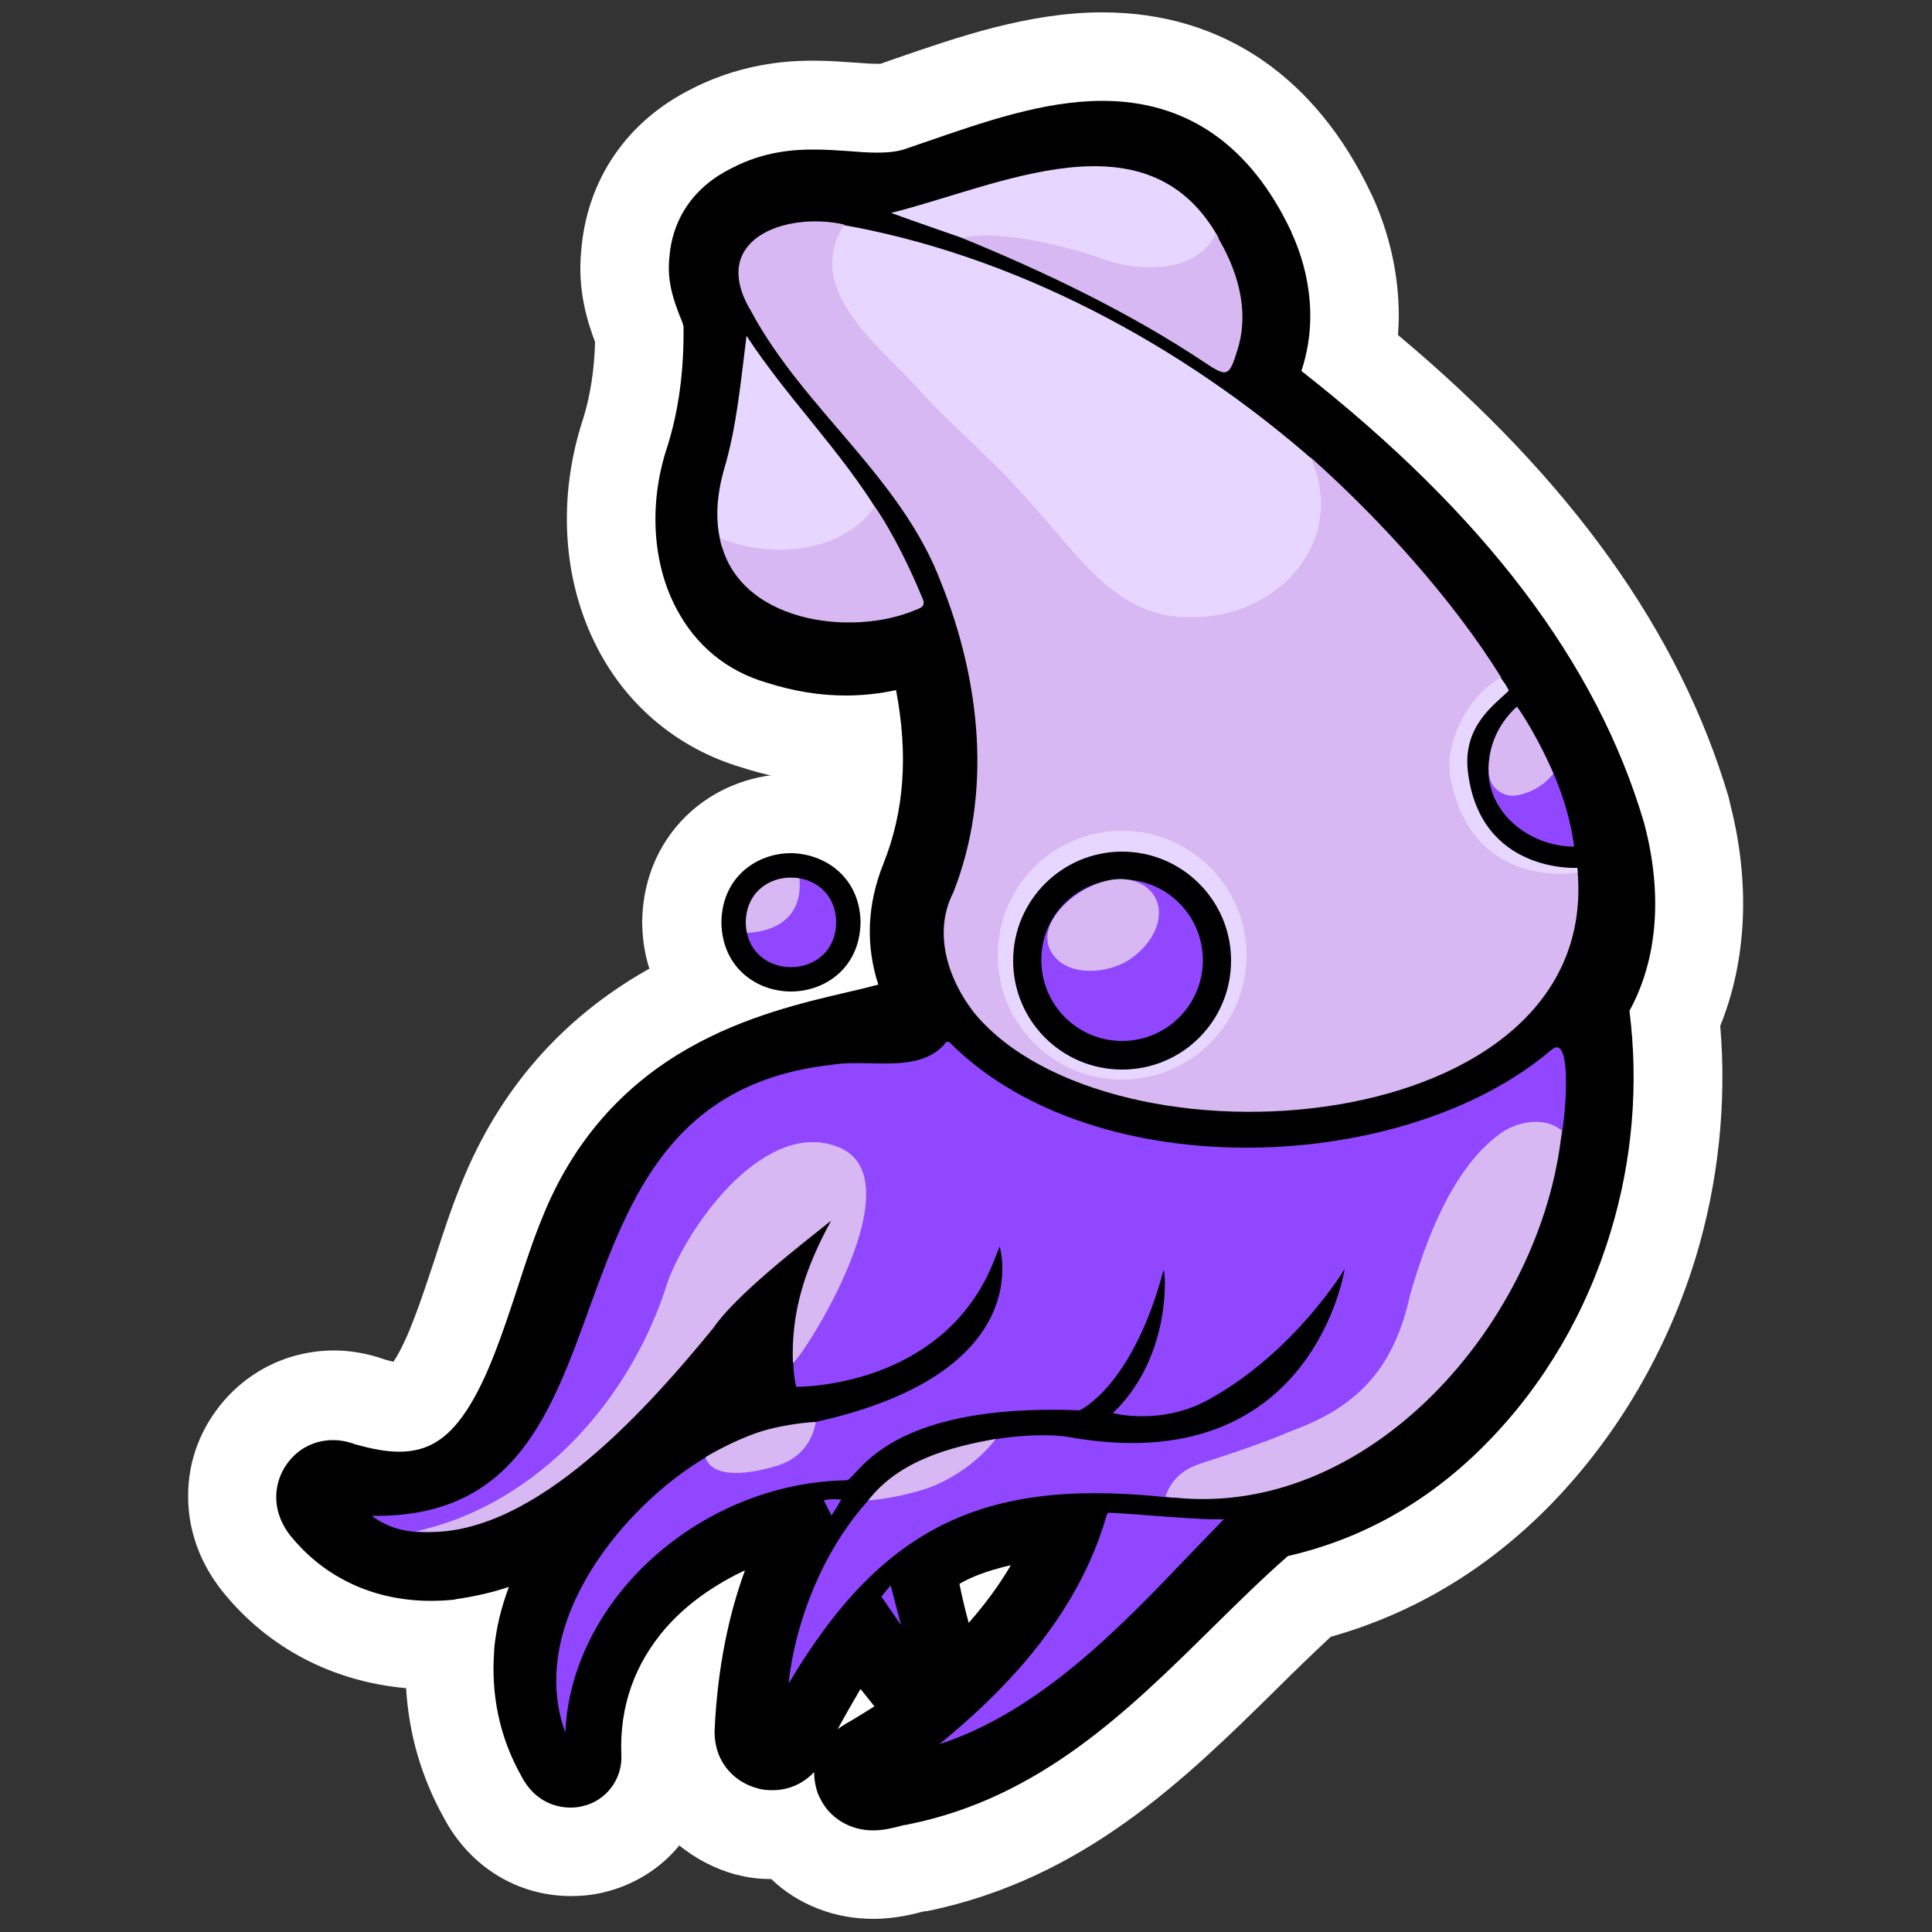 <?xml version="1.0" encoding="utf-8"?>
<!-- Generator: Adobe Illustrator 26.4.1, SVG Export Plug-In . SVG Version: 6.00 Build 0)  -->
<svg version="1.1" id="Layer_1" xmlns="http://www.w3.org/2000/svg" xmlns:xlink="http://www.w3.org/1999/xlink" x="0px" y="0px"
	 viewBox="0 0 500 500" style="enable-background:new 0 0 500 500;" xml:space="preserve">
<rect x="0" y="0" width="500" height="500" fill="#333333" stroke="none"/>
<style type="text/css">
	.st0{fill:#FFFFFF;}
	.st1{fill:#FFFFFF;stroke:#FFFFFF;stroke-width:41;stroke-linejoin:round;stroke-miterlimit:10;}
	.st2{fill:#9146FF;}
	.st3{fill:#E7D6FF;}
	.st4{fill:#D7B8F3;}
</style>
<g>
	<g>
		<g>
			<path class="st0" d="M226.1,485.3c-8.8,0-16.7-4-21.6-10.7c-1.4,0.2-2.9,0.4-4.3,0.4c-2.1,0-4.2-0.2-6.3-0.7
				c-0.1,0-0.5-0.1-0.6-0.1c-8.7-2.3-15.5-8.7-18.3-17.2c-1.5-4.6-1.4-8.5-1.3-10.3c0-0.2,0-0.3,0-0.5c0.1-1.6,0.2-3.2,0.3-4.9
				c-1.3,3.9-1.8,8.1-1.6,12.6c0.5,11.7-7.4,22.2-18.8,24.9c-1.9,0.5-3.9,0.7-5.9,0.7c-9.6,0-18.1-5.3-22.8-14.2
				c-6.6-11.7-9.4-24.8-8.4-38.8c0-0.1,0.1-0.6,0.1-0.7c-1.7,0.1-3.4,0.2-5,0.2c-18.1,0-34.1-7.4-45.1-21c-0.1-0.1-0.2-0.2-0.3-0.3
				c-7.8-9.9-8.3-22.7-1.2-32.5c5-6.9,12.8-10.9,21.2-10.9c3.1,0,6.3,0.6,9.5,1.7c3.7,1.1,6.2,1.4,7.7,1.4c2.1,0,4.2,0,7.8-5.4
				c4.6-7,8.3-18.1,11.9-28.9c2-6.1,4.2-12.9,6.8-19.2c8.7-21.6,23.2-38.3,43.1-49.6c14.7-8.3,29.5-12.2,41-14.9
				c-0.8-8.9,0.5-17.9,4.1-26.9c3.5-8.7,4.8-17.7,4.1-27.9c-1.1,0-2.1,0.1-3.2,0.1c-7.9,0-15.9-1.3-23.8-3.8
				c-13.4-3.9-23.9-12.6-30.4-25c-7.6-14.6-8.7-33.7-2.9-51c2.3-7.7,3.5-15.9,3.6-25.3c0-0.1-0.2-0.5-0.2-0.5
				c-1.5-3.8-4.4-10.9-3.5-19.9c1-14.3,9.2-26.3,22.5-32.8c10.4-5.4,20-6,26.3-6c3.5,0,6.8,0.2,9.7,0.4l0.1,0
				c2.5,0.2,4.6,0.3,6.4,0.3c2.3,0,3.4-0.2,4-0.5c0.2-0.1,0.4-0.2,0.7-0.2c0.1,0,2.6-0.9,3.9-1.4c16.1-5.6,32.7-11.4,49.9-11.4
				c26.2,0,46.7,13.9,59.2,40.3c0.1,0.1,0.1,0.2,0.2,0.3c3.9,8.4,6,17.5,6,26.5c0,3.4-0.3,6.7-0.9,9.9c45.9,37.3,74.3,76,86.8,118.1
				c0,0.1,0.2,0.6,0.2,0.6c0.1,0.3,0.1,0.6,0.2,0.9c4.9,18.9,3.7,37.4-3.2,52.5c2,19.5,0.1,39.7-5.7,58.6
				c-6.8,22.3-18.8,42.7-34.6,59c-15.5,15.9-33.8,26.6-54.4,31.9c-5.5,5-11,10.4-16.7,16l-0.1,0.1c-22.1,21.8-47.1,46.4-84.4,54.1
				c0,0-0.1,0-0.1,0c-0.4,0.1-0.7,0.1-1.1,0.2C234.5,484.3,230.6,485.3,226.1,485.3z"/>
			<path class="st0" d="M285.3,26.2c21.8,0,38.3,11.4,48.9,33.9c0,0,0,0,0,0.1c3.2,6.9,4.9,14.4,4.9,21.7c0,5-0.8,9.8-2.3,14.2
				c47.4,37.2,76.5,75.6,88.7,117c0,0.1,0.1,0.2,0.1,0.4l0,0c4.8,18,3.4,34.9-3.7,48.2c2.4,19,0.8,38.7-4.9,57.3
				c-6.3,20.6-17.3,39.4-31.8,54.3c-14.6,15-32,24.9-51.7,29.5c-6.6,5.8-12.8,11.9-19.4,18.4c-22,21.7-44.7,44.1-78.6,51
				c-0.4,0.1-0.8,0.1-1.2,0.2c-0.2,0.1-0.5,0.1-0.8,0.2c-1.9,0.5-4.5,1.2-7.4,1.2c-6.1,0-11.4-3.3-13.8-8.6
				c-0.1-0.2-0.2-0.4-0.3-0.6c-0.7-1.8-1.1-3.9-1.1-5.9c-2.8,3-6.6,4.7-10.8,4.7c-1.2,0-2.4-0.1-3.6-0.4c-0.1,0-0.2-0.1-0.3-0.1
				c-4.9-1.3-8.7-4.9-10.3-9.6c-0.9-2.8-0.8-5.2-0.7-6.4v-0.2c0,0,0-0.1,0-0.1c0.8-14.7,3.4-28.1,7.8-40.1
				c-8.1,3.7-15.1,8.8-20.4,14.8c-8.3,9.3-12.2,20.4-11.6,33c0.3,6.2-3.9,11.7-9.9,13.2c-1.1,0.3-2.2,0.4-3.3,0.4
				c-2.6,0-8.9-0.8-12.7-8.2c-5.5-9.8-7.9-20.7-7-32.5c0-0.1,0-0.2,0-0.4c0.6-5.3,1.8-10.7,3.8-16c-4.5,1.5-9.2,2.6-13.9,3.2
				c-0.1,0-0.3,0-0.4,0.1c-2,0.2-4,0.3-5.9,0.3c-14.6,0-27.5-6-36.2-16.7c0,0-0.1-0.1-0.1-0.1c-5.6-7-4.1-14.3-0.9-18.7
				c2.8-3.9,7.2-6.1,11.9-6.1c2.6,0,4.7,0.7,5.8,1.1c4.2,1.3,8,1.9,11.3,1.9c7.3,0,12.5-3.2,17.4-10.6c5.5-8.3,9.4-20.2,13.2-31.7
				c2-6.2,4.1-12.6,6.5-18.4c7.7-19.2,20.5-33.9,38.1-43.9c14.5-8.2,29.6-11.7,40.7-14.3c2.5-0.6,5.5-1.3,8.1-2
				c-3.3-10.2-2.9-20.7,1.3-31.2c5.4-13.6,6.5-28.1,3.3-45c-4.3,0.9-8.6,1.4-13,1.4c-6.7,0-13.6-1.1-20.4-3.3
				c-10.4-3-18.5-9.7-23.5-19.3c-6.3-12-7.1-27.7-2.2-42.1c2.9-9.3,4.2-19.3,4.1-30.6v-0.2c-0.1-0.5-0.6-1.8-1-2.8
				c-1.4-3.4-3.4-8.4-2.7-14.7c0.7-10.4,6.4-18.7,16.2-23.5c8.2-4.3,16-4.8,21.1-4.8c3.1,0,6.1,0.2,9,0.4c2.6,0.2,5,0.4,7.3,0.4
				c3.4,0,5.9-0.4,8.2-1.2c0.1-0.1,0.2-0.1,0.3-0.1c1.3-0.4,2.5-0.9,3.8-1.3C254.3,31.7,270,26.2,285.3,26.2 M250.7,420
				C250.7,420,250.7,420,250.7,420L250.7,420C250.7,420,250.7,420,250.7,420c4.2-4.8,7.8-9.8,10.9-14.9c-1,0.2-1.9,0.5-2.9,0.7
				c-5.2,1.5-8.5,3-10.4,4.1C249.1,413.3,249.9,416.7,250.7,420 M216.9,447.4c0.6-0.5,1.3-0.9,2.1-1.4l0,0c2.6-1.5,5.1-3,7.4-4.6
				c-1.2-1.5-2.4-3-3.6-4.5C220.6,440.6,218.4,444.5,216.9,447.4 M285.3,3.2c-19.1,0-37.5,6.4-53.7,12c-1.2,0.4-2.5,0.9-3.7,1.3
				l-0.1,0c0,0-0.1,0-0.1,0c0,0-0.1,0-0.1,0c-0.2,0-0.4,0-0.7,0c-1.5,0-3.4-0.1-5.6-0.3l-0.1,0c-3.1-0.2-6.6-0.5-10.5-0.5
				c-4.3,0-17.4,0-31.5,7.2c-17,8.4-27.4,23.7-28.8,42.2c-1,10.3,1.8,18.6,3.6,23.4c-0.2,7.2-1.2,13.7-3,19.6
				c-6.8,20.5-5.5,42.2,3.7,59.8c7.8,15,21,25.9,37.2,30.7c6.2,2,12.5,3.3,18.7,3.9c-0.5,4.4-1.5,8.5-3.1,12.5
				c-2.9,7.3-4.6,14.8-5,22.2c-10.4,2.8-22.8,6.9-35,13.8c-22.2,12.6-38.4,31.2-48.1,55.3c-2.7,6.6-5,13.7-7,19.9
				c-3.2,9.6-6.7,20.4-10.5,26.1c0,0,0,0.1-0.1,0.1c-0.6-0.1-1.4-0.3-2.3-0.6c-4.3-1.5-8.7-2.3-13-2.3c-12.2,0-23.4,5.7-30.6,15.6
				c-4.6,6.3-7.1,13.7-7.2,21.4c-0.2,8.9,2.8,17.6,8.6,25c0.1,0.2,0.3,0.3,0.4,0.5c11.8,14.6,28.5,23.2,47.4,24.9
				c0.7,11.9,4,23.2,9.8,33.6c6.7,12.6,19,20.2,32.9,20.2c2.9,0,5.8-0.3,8.6-1c7.8-1.9,14.6-6.2,19.4-12.1c4.2,3.4,9.1,6,14.5,7.5
				c0.2,0.1,0.4,0.1,0.6,0.1c0.1,0,0.2,0,0.3,0.1c2.8,0.7,5.6,1,8.4,1c6.9,6.6,16.3,10.3,26.4,10.3c5.6,0,10.3-1.2,12.9-1.9
				c0.3,0,0.5-0.1,0.8-0.1c0.1,0,0.2,0,0.2,0c40.6-8.3,66.9-34.3,90.1-57.1l0.1-0.1c4.9-4.9,9.7-9.5,14.3-13.8
				c21.6-6.1,40.7-17.6,57-34.3c17.1-17.6,30-39.6,37.4-63.7c5.9-19.4,8.1-40.1,6.4-60.1c6.8-16.8,7.8-36.7,2.7-56.9
				c-0.1-0.4-0.2-0.9-0.3-1.3l-0.1-0.4c0-0.2-0.1-0.3-0.1-0.5c-12.7-42.8-40.7-82.1-85.6-119.7c0.1-1.7,0.2-3.3,0.2-5
				c0-10.6-2.4-21.4-7-31.3c-0.1-0.2-0.2-0.4-0.3-0.6c-7-14.7-16.4-26.2-27.8-34.1C314.9,7.4,300.9,3.2,285.3,3.2L285.3,3.2z"/>
		</g>
		<path class="st1" d="M204.7,227.1c5.8,0,11.6,3.9,11.7,11.6c-0.1,7.7-5.9,11.6-11.7,11.6c-5.8,0-11.6-3.9-11.7-11.6
			C193.1,231,198.9,227.1,204.7,227.1 M204.7,220.8L204.7,220.8L204.7,220.8c-8.8,0-17.8,6.1-18,17.8v0.2c0.2,11.7,9.2,17.8,18,17.8
			s17.8-6.1,18-17.8v-0.2C222.5,227,213.5,220.9,204.7,220.8L204.7,220.8L204.7,220.8z"/>
	</g>
	<g>
		<g>
			<path d="M425.6,213.4c0-0.1-0.1-0.2-0.1-0.4c-12.2-41.4-41.3-79.8-88.7-117c1.5-4.5,2.3-9.3,2.3-14.2c0-7.3-1.7-14.8-4.9-21.7
				c0,0,0-0.1,0-0.1c-10.6-22.5-27.1-33.9-48.9-33.9c-15.2,0-30.9,5.5-46.2,10.8c-1.3,0.4-2.5,0.9-3.8,1.3c-0.1,0-0.2,0.1-0.3,0.1
				c-2.3,0.9-4.8,1.2-8.2,1.2c-2.3,0-4.7-0.2-7.3-0.4c-2.9-0.2-5.8-0.4-9-0.4c-5.1,0-12.9,0.5-21.1,4.8
				c-9.8,4.8-15.5,13.1-16.2,23.5c-0.6,6.2,1.4,11.3,2.7,14.7c0.4,0.9,0.9,2.2,1,2.8v0.2c0.1,11.2-1.2,21.2-4.1,30.6
				c-4.9,14.4-4.1,30.2,2.2,42.1c5,9.6,13.1,16.3,23.5,19.3c6.9,2.2,13.7,3.3,20.4,3.3c4.4,0,8.8-0.5,13-1.4
				c3.2,16.9,2.1,31.5-3.3,45c-4.2,10.5-4.6,21-1.3,31.2c-2.5,0.7-5.5,1.4-8.1,2c-11.1,2.6-26.2,6.1-40.7,14.3
				c-17.6,9.9-30.4,24.7-38.1,43.9c-2.4,5.8-4.5,12.2-6.5,18.4c-3.8,11.5-7.7,23.4-13.2,31.7c-4.9,7.4-10.1,10.6-17.4,10.6
				c-3.3,0-7.1-0.7-11.3-1.9c-1.1-0.4-3.2-1.1-5.8-1.1c-4.8,0-9.1,2.2-11.9,6.1c-3.2,4.4-4.6,11.7,0.9,18.7c0,0,0.1,0.1,0.1,0.1
				c8.8,10.8,21.6,16.7,36.2,16.7c1.9,0,3.9-0.1,5.9-0.3c0.1,0,0.3,0,0.4-0.1c4.8-0.7,9.4-1.7,13.9-3.2c-2,5.3-3.3,10.7-3.8,16
				c0,0.1,0,0.3,0,0.4c-0.9,11.8,1.5,22.7,7,32.5c3.8,7.4,10.1,8.2,12.7,8.2c1.1,0,2.2-0.1,3.3-0.4c6-1.4,10.2-7,9.9-13.2
				c-0.5-12.5,3.4-23.6,11.6-33c5.3-6,12.3-11,20.4-14.8c-4.4,12-7,25.4-7.8,40.1c0,0,0,0.1,0,0.1v0.2c-0.1,1.2-0.2,3.6,0.7,6.4
				c1.5,4.7,5.4,8.3,10.3,9.6c0.1,0,0.2,0.1,0.3,0.1c1.2,0.3,2.4,0.4,3.6,0.4c4.2,0,8-1.7,10.8-4.7c0,2.1,0.4,4.1,1.1,5.9
				c0.1,0.2,0.2,0.4,0.3,0.6c2.4,5.3,7.8,8.6,13.8,8.6c2.9,0,5.5-0.7,7.4-1.2c0.2-0.1,0.5-0.1,0.8-0.2c0.4,0,0.8-0.1,1.2-0.2
				c33.9-6.9,56.6-29.3,78.6-51c6.6-6.5,12.9-12.7,19.4-18.4c19.7-4.5,37.1-14.5,51.7-29.5c14.6-14.9,25.6-33.7,31.8-54.3
				c5.7-18.6,7.3-38.3,4.9-57.3C429,248.3,430.3,231.4,425.6,213.4L425.6,213.4z M218.9,446.1c-0.7,0.4-1.4,0.9-2.1,1.4
				c1.6-3,3.8-6.8,5.9-10.4c1.2,1.5,2.4,3,3.6,4.5C224,443,221.6,444.6,218.9,446.1L218.9,446.1z M250.7,420
				c-0.9-3.3-1.7-6.6-2.4-10.1c1.9-1.1,5.1-2.7,10.4-4.1c1-0.3,1.9-0.5,2.9-0.7C258.6,410.2,255,415.1,250.7,420L250.7,420z"/>
			<path class="st2" d="M258.7,322.6c0,0-0.9,2.2-1.3,3.3c-13,33.6-51.3,33-51.3,33s-0.6-1.4-0.8-6.2c-0.1-2.4,0.3-21.6,12.7-39.1
				c0.2-0.3,0-0.5,0.2-0.7c3.5-4.4,3.9-12.5-2.4-14.4c-4-1.6-7.8-0.6-11.5,0.9c-31.8,11.1-29.6,48.6-49.2,71
				c-12.2,13.7-40.9,35.3-58.9,21.9c74.1,1.1,37.2-107.5,118.8-116.7c9.7-1.7,22.3,2.4,29.3-5.2c0.6-1,1.1-1.1,1.9-0.2
				c37.6,37.2,117.5,33.8,155.3,1.5c6-5.1,3.3,21.2,2.3,23.4c-4.4-3.6-8.6-2-12.8,0.4c-13.3,8.7-16.7,25.5-20.8,39.7
				c-4,18.4-18.7,31.2-35.9,37.6c-7.7,3.3-15.8,5.6-23.8,8.1c-3.3,1-6.6,2.5-6.7,6.8c-47.8-5.5-74.9,6.2-99.7,48
				c1.7-16.3,9-34.3,20-46.7c16-18.1,45.6-18.4,52.5-17.1c63.2,11.4,71.4-43.5,71.4-43.5s-12.7,21.3-35,33.7c-12.5,7-25,3.6-25,3.6
				c15.9-15.1,13.5-38.4,13.1-36.9C293,359,279.4,365,279.4,365c-51.5-2.1-57.6,18.3-60.4,18.1c-37.7,0.7-71.2,30.7-72.7,65.3
				c-10.4-28.8,16-59.3,36.3-71.2c15.6-9.2,23.5-8,28.5-9.2C269,355.2,258.7,322.6,258.7,322.6L258.7,322.6z"/>
			<path class="st3" d="M340.9,120c10,21.9-10.2,41.8-31.9,41.6c-19.5,0.8-31.4-17.4-43.2-30.2c-9.4-11.3-21-20.5-30.8-31.4
				c-10.3-11-29.1-25.8-18.7-42.1C261.9,65.5,306.2,89.3,340.9,120L340.9,120z"/>
			<path class="st3" d="M250.5,62.1c-6.6-2.3-13.3-4.6-19.9-7c27.8-6.9,66.4-26.5,84.8,6.5c-5.1,10.6-22.4,9.7-31.7,6
				C274.8,64.5,259.3,59.8,250.5,62.1L250.5,62.1z"/>
			<path class="st3" d="M186.9,141.7c-2-6.6-1.4-13.2,0.3-19.6c3.5-11.5,4.5-23.5,6-35.2c10.5,16.1,24.4,29.7,34.4,46.2
				C219.1,145.3,200,147.2,186.9,141.7L186.9,141.7z"/>
			<g>
				<path class="st2" d="M240.6,452.7c16-12.9,37.1-32.7,45.1-60.1c0.3-1.2,0.5-1.7,1.5-1.7h0.1c3.9,0.2,7.9,0.5,11.7,0.8
					c5.5,0.4,11.2,0.9,16.7,0.9c0.7,0,1.5,0,2.2,0c-3.1,3.1-6.1,6.3-9.3,9.6C289.6,422.2,268,444.7,240.6,452.7L240.6,452.7z"/>
				<path d="M287.2,391.5h0.1c3.9,0.2,7.8,0.5,11.7,0.8c5.5,0.4,11.2,0.9,16.8,0.9c0.3,0,0.6,0,0.9,0c-2.7,2.8-5.5,5.7-8.4,8.7
					c-18.4,19.3-39.2,41-65.2,49.5c15.8-12.9,35.4-32.3,43.1-58.6l0-0.1C286.6,391.5,286.7,391.5,287.2,391.5 M287.2,390.4
					c-1.5,0-1.7,1-2,2.1c-7.5,25.8-26.5,45.3-47,61.4c33.7-8.6,58-38.6,81-61.9c-1.2,0-2.4,0.1-3.5,0.1c-9.4,0-18.9-1.3-28.4-1.7
					C287.3,390.4,287.3,390.4,287.2,390.4L287.2,390.4L287.2,390.4z"/>
			</g>
			<path class="st4" d="M249,61.6c8.9-2.3,26.6,2,35.5,5.1c9.3,3.7,25.1,4.5,30.1-6.2c5.5,8.9,8.9,19.5,5.7,29.9
				c-2.2,7.2-2.7,7.3-8.7,3.3C292.4,80.9,270.3,70.3,249,61.6L249,61.6z"/>
			<path class="st4" d="M186.3,139.2c13,5.5,31.6,4.1,40.1-8.1c4.7,6.8,9.3,16.3,12.4,23.9c0.8,1.9-0.5,2.3-1.7,2.8
				C220.3,165,190.5,161.1,186.3,139.2z"/>
			<g>
				<path class="st2" d="M234.5,423.5c-2.7-4-6.2-9-7.1-10.3l3.4-4L234.5,423.5L234.5,423.5z"/>
				<path d="M230.5,410.3l2.7,10.3c-2.1-3-4.2-6.1-5.1-7.4L230.5,410.3 M231,408.1l-4.3,5.1c0,0,6.3,8.9,9.1,13.3L231,408.1
					L231,408.1L231,408.1z"/>
			</g>
			<path class="st2" d="M217.7,388.1c-0.6,1.2-2.5,4.1-2.5,4.1l-2-3.9C213.2,388.3,214.4,387.8,217.7,388.1z"/>
			<g>
				<path class="st2" d="M192,238c0,0.5,0,1.1,0,1.6C191.7,239.1,191.7,238.6,192,238z"/>
				<path d="M192,238c-0.3,0.5-0.3,1.1,0,1.6C192,239.1,192,238.6,192,238L192,238z"/>
			</g>
			<path class="st4" d="M301.6,387.3c1.9-5.4,5.8-7.4,9-8.5c8-2.6,16.5-5.4,24.2-8.7c17.1-6.3,26.1-16.6,30.1-34.9
				c4.1-14.2,11.2-33.9,24.5-42.6c4.1-2.4,10.5-3.6,14.8,0C399.3,341.8,353.9,394.5,301.6,387.3L301.6,387.3z"/>
			<path class="st4" d="M211.1,368c0,0-0.7,8.6-10.2,11.4c-17.4,5.1-18.3-2.3-18.3-2.3s6.3-3.9,13.6-6.4
				C203.5,368.3,211.1,368,211.1,368L211.1,368z"/>
			<path class="st4" d="M257.7,372.4c-4.4,5.9-12,11-18.7,13.1c-7.7,2.4-14.3,2.8-14.3,2.8C232.7,377.9,246.2,374.4,257.7,372.4
				L257.7,372.4z"/>
			<path class="st4" d="M205.2,352.7c-0.5-13.5,3.3-24.7,9.9-36.8c-8.4,6.7-24.8,19.4-30.5,27.8c-18.9,23.1-48.6,55.6-77,52.6
				c32-7,56.1-34.8,65.3-64.9c6.3-16.2,25.7-41.7,43.9-34.6C237.8,304.8,207.4,351.8,205.2,352.7L205.2,352.7z"/>
			<path class="st2" d="M385.3,197.3c-1.3,12.5,10.2,21.8,22.1,21.8c-1.8-13.3-7.5-25.1-14.8-36.2
				C388.6,186.5,385.8,191.5,385.3,197.3L385.3,197.3z"/>
			<path class="st4" d="M252.1,262.1c-6.8-8.7-10.7-20.8-5.4-31.1c10.2-25.8,7-54.8-3.1-80.1c-10.4-27.6-35.6-44.9-49.3-70.5
				c-11-18.4,8.8-25.7,24.2-22.3c-10.4,16.3,7.7,30.3,17.9,41.2c9.8,11,21.3,20.2,30.8,31.4c11.8,12.8,22,29.8,41.5,29
				c21.7,0.2,40.4-19.5,30.4-41.4c17.9,15.9,36.7,36.6,49.4,57c-1,1.6-18.5,11.8-10.3,32.1c9.1,22.5,30,17.2,30,17.2
				C415.3,295.4,287.3,304.8,252.1,262.1L252.1,262.1z"/>
		</g>
		<path class="st3" d="M408.2,224.6l0.1,1.2c0,0-27.6,5.1-33-25c-1.5-8.4,4.6-20.9,13.1-25.4c1.5,2.2,0.8,1,2.1,3.3
			c-3.3,3.4-12.1,9-10.6,21.1C383.1,226.1,408.2,224.6,408.2,224.6L408.2,224.6z"/>
		<circle class="st3" cx="290.4" cy="247.2" r="32.2"/>
		<path class="st2" d="M217.1,238.7c-0.3,16.4-24.7,16.4-25,0C192.4,222.3,216.9,222.3,217.1,238.7z"/>
		<circle class="st2" cx="290.4" cy="248.5" r="21.4"/>
		<path class="st4" d="M206.9,227.3c1.3,14.5-13.8,14.1-13.8,14.1C191.6,232.8,197.5,225.9,206.9,227.3z"/>
		<path d="M290.4,227.6c11.6,0,20.9,9.4,20.9,20.9c0,11.6-9.4,20.9-20.9,20.9c-11.6,0-20.9-9.4-20.9-20.9
			C269.4,237,278.8,227.6,290.4,227.6 M290.4,220.4c-15.5,0-28.2,12.6-28.2,28.2s12.6,28.2,28.2,28.2s28.2-12.6,28.2-28.2
			S305.9,220.4,290.4,220.4L290.4,220.4L290.4,220.4z"/>
	</g>
	<path d="M204.7,227.1c5.8,0,11.6,3.9,11.7,11.6c-0.1,7.7-5.9,11.6-11.7,11.6s-11.6-3.9-11.7-11.6
		C193.1,231,198.9,227.1,204.7,227.1 M204.7,220.8L204.7,220.8L204.7,220.8c-8.8,0-17.8,6.1-18,17.8v0.2c0.2,11.7,9.2,17.8,18,17.8
		s17.8-6.1,18-17.8v-0.2C222.5,227,213.5,220.9,204.7,220.8L204.7,220.8L204.7,220.8z"/>
	<path class="st4" d="M291.6,227.6c10,1.5,11.6,12.5,1.5,20.2c-5.3,4-14.7,4.9-19.3,0.7C264.4,239.8,281.4,226.1,291.6,227.6
		L291.6,227.6z"/>
	<path class="st4" d="M392.6,182.9c5.2,7.3,9.4,17.3,9.4,17.3c-2.6,3.4-6.2,5-9.2,5.6c-3.8,0.8-7.4-2-7.5-5.9
		c-0.1-2,0.1-4.4,0.9-7.1C388.1,186.5,392.6,182.9,392.6,182.9L392.6,182.9z"/>
</g>
</svg>
